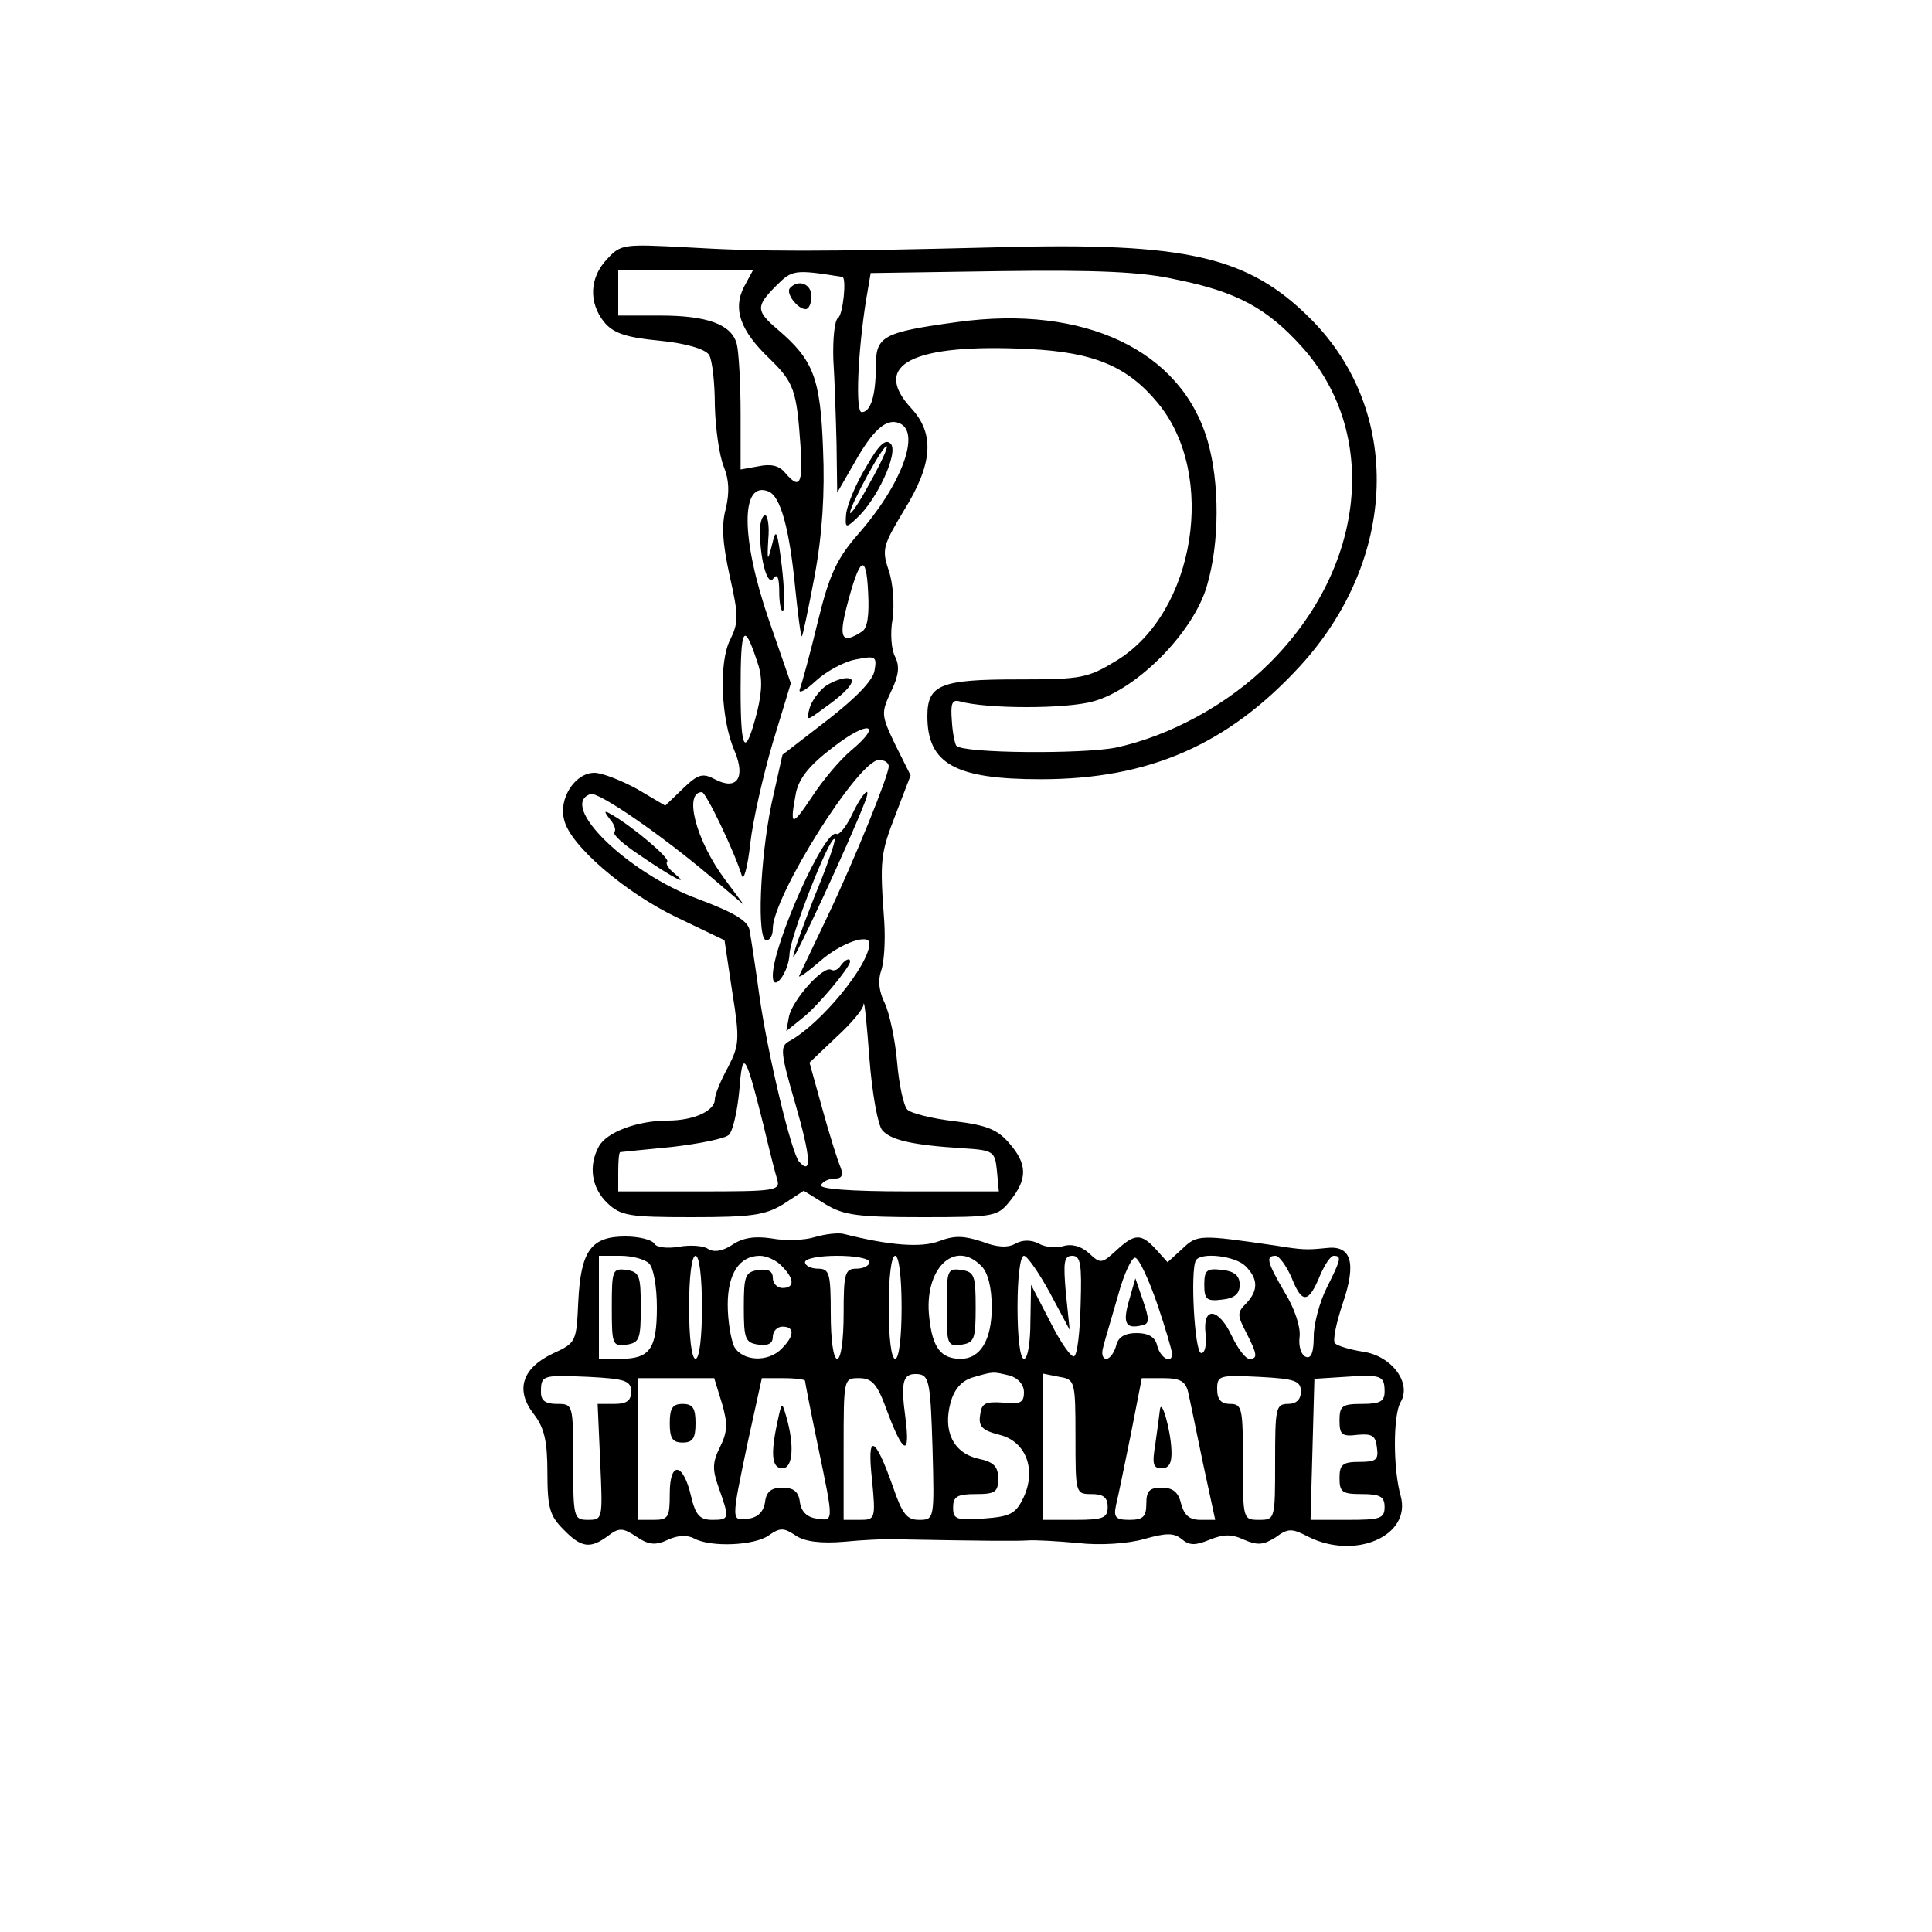 <?xml version="1.0" standalone="no"?>
<!DOCTYPE svg PUBLIC "-//W3C//DTD SVG 20010904//EN"
 "http://www.w3.org/TR/2001/REC-SVG-20010904/DTD/svg10.dtd">
<svg version="1.0" xmlns="http://www.w3.org/2000/svg"
 width="300pt" height="300pt" viewBox="0 0 300 300"
 preserveAspectRatio="xMidYMid meet">
<g transform="translate(0,300) scale(0.1,-0.1)"
fill="#000000" stroke="none">
<path d="M943 2598 c-28 -29 -29 -68 -5 -98 14 -17 33 -24 86 -29 41 -4 71
-13 77 -22 5 -8 9 -43 9 -79 1 -36 7 -78 14 -95 8 -20 9 -39 3 -65 -7 -25 -5
-54 6 -104 14 -62 14 -72 1 -99 -18 -34 -15 -124 7 -174 17 -41 3 -61 -31 -43
-19 10 -26 8 -49 -14 l-28 -27 -44 26 c-24 13 -54 25 -66 25 -30 0 -56 -40
-47 -73 9 -40 96 -114 176 -152 l73 -35 12 -80 c12 -75 11 -83 -7 -118 -11
-20 -20 -42 -20 -49 0 -18 -33 -33 -73 -33 -47 0 -95 -18 -107 -40 -17 -31
-11 -65 13 -88 21 -20 34 -22 131 -22 92 0 114 3 142 20 l32 21 34 -21 c28
-17 50 -20 150 -20 114 0 117 1 137 26 27 34 26 57 -2 89 -18 21 -35 28 -85
34 -34 4 -67 12 -73 18 -6 6 -13 39 -16 74 -3 35 -12 76 -19 91 -9 18 -11 35
-6 50 5 13 7 48 5 78 -7 95 -6 104 18 166 l23 60 -24 48 c-22 46 -22 49 -6 83
12 25 13 39 6 53 -6 11 -8 37 -4 59 3 21 1 55 -6 75 -11 33 -9 39 24 94 44 71
48 118 11 158 -63 68 2 101 183 92 101 -5 153 -27 200 -84 92 -111 58 -324
-63 -399 -46 -28 -54 -30 -155 -30 -119 0 -140 -8 -140 -57 0 -74 43 -98 176
-98 169 0 291 54 403 176 152 166 159 396 16 539 -97 97 -192 119 -486 111
-279 -7 -367 -7 -484 0 -96 5 -101 5 -122 -18z m212 -44 c-17 -34 -6 -67 40
-111 38 -37 42 -49 48 -135 4 -60 -1 -69 -24 -42 -9 11 -22 14 -41 10 l-28 -5
0 87 c0 48 -3 97 -6 108 -8 30 -45 44 -119 44 l-65 0 0 35 0 35 104 0 105 0
-14 -26z m153 16 c7 -1 1 -60 -7 -64 -5 -4 -8 -32 -7 -64 2 -31 4 -91 5 -132
l1 -75 26 45 c29 52 50 71 70 63 35 -13 4 -96 -64 -173 -32 -37 -44 -61 -62
-135 -12 -50 -25 -97 -28 -105 -3 -8 8 -3 24 12 16 15 45 31 63 34 30 6 33 5
29 -17 -2 -15 -28 -42 -73 -77 l-70 -54 -17 -76 c-18 -87 -23 -212 -8 -212 6
0 10 8 10 18 0 50 133 262 165 262 8 0 15 -4 15 -10 0 -14 -53 -145 -96 -235
-21 -44 -40 -84 -43 -90 -2 -5 12 5 33 23 32 28 76 43 76 27 0 -33 -75 -125
-125 -152 -14 -8 -13 -18 10 -97 24 -83 26 -112 6 -90 -12 13 -49 167 -62 259
-6 44 -13 89 -15 100 -2 15 -24 28 -80 49 -109 40 -218 146 -167 163 12 4 108
-62 185 -127 l53 -45 -29 39 c-45 60 -65 136 -36 136 6 0 50 -91 62 -130 3 -8
9 14 13 50 4 36 20 106 35 157 l28 92 -34 98 c-44 128 -44 217 -1 200 19 -7
33 -58 42 -152 4 -38 8 -71 10 -73 1 -2 10 41 20 94 12 65 16 129 13 197 -4
110 -15 138 -70 185 -34 29 -35 36 -3 68 25 25 28 26 103 14z m518 -4 c95 -19
142 -45 196 -105 120 -134 99 -342 -51 -491 -63 -63 -154 -113 -239 -131 -51
-10 -236 -9 -247 3 -2 2 -6 20 -7 39 -2 26 0 33 12 30 42 -12 166 -12 208 0
68 19 155 107 176 179 20 67 20 161 1 226 -41 140 -191 211 -388 184 -117 -16
-127 -22 -127 -69 0 -45 -8 -71 -22 -71 -10 0 -6 94 7 175 l7 41 201 3 c150 2
221 -1 273 -13z m-488 -547 c-31 -20 -36 -10 -23 40 20 77 30 83 33 22 2 -37
-1 -57 -10 -62z m-163 -44 c9 -25 9 -45 1 -79 -19 -74 -26 -65 -26 34 0 96 5
105 25 45z m147 -140 c-17 -14 -44 -46 -61 -72 -32 -48 -35 -47 -25 6 5 23 21
43 58 71 54 42 78 37 28 -5z m48 -590 c13 -15 45 -23 125 -28 48 -3 50 -5 53
-35 l3 -32 -141 0 c-92 0 -139 4 -135 10 3 6 13 10 22 10 10 0 13 5 8 18 -4 9
-17 50 -28 90 l-20 72 41 39 c23 21 43 44 43 52 1 8 5 -30 9 -84 4 -53 13
-104 20 -112z m-185 10 c9 -38 19 -78 22 -87 5 -17 -5 -18 -121 -18 l-126 0 0
30 c0 17 1 30 3 31 1 0 37 4 80 8 43 5 83 13 89 19 6 6 13 37 16 69 5 64 9 60
37 -52z"/>
<path d="M1227 2553 c-8 -7 11 -33 24 -33 5 0 9 9 9 20 0 19 -20 27 -33 13z"/>
<path d="M1345 2275 c-16 -26 -29 -58 -31 -72 -2 -23 -1 -24 16 -8 32 29 66
103 53 116 -8 8 -18 -1 -38 -36z m5 -26 c-16 -30 -30 -50 -30 -45 0 11 52 107
57 103 2 -2 -10 -28 -27 -58z"/>
<path d="M1180 2176 c0 -45 12 -88 21 -74 6 8 9 1 9 -21 0 -19 3 -32 6 -29 3
3 2 34 -2 69 -7 56 -9 60 -15 34 -7 -28 -8 -27 -6 8 2 20 -1 37 -5 37 -4 0 -8
-11 -8 -24z"/>
<path d="M1281 1934 c-10 -8 -21 -23 -24 -34 -5 -20 -5 -20 22 0 40 28 54 47
36 47 -9 0 -24 -6 -34 -13z"/>
<path d="M1323 1735 c-9 -19 -20 -32 -24 -30 -17 11 -99 -171 -99 -220 0 -28
25 5 26 34 1 27 63 185 70 178 2 -2 -12 -43 -32 -91 -19 -49 -34 -90 -32 -92
3 -2 85 174 110 238 13 32 -2 19 -19 -17z"/>
<path d="M947 1728 c7 -8 10 -17 7 -20 -3 -4 14 -19 38 -35 51 -35 81 -51 56
-30 -10 8 -15 16 -12 19 5 5 -53 54 -86 73 -12 7 -13 6 -3 -7z"/>
<path d="M1305 1500 c-4 -6 -10 -8 -14 -6 -12 8 -61 -47 -66 -73 l-4 -22 26
21 c22 17 73 78 73 87 0 7 -9 2 -15 -7z"/>
<path d="M1265 1079 c-16 -5 -46 -6 -67 -2 -26 4 -45 1 -61 -10 -15 -10 -29
-12 -38 -6 -8 5 -28 6 -45 3 -18 -3 -35 -1 -38 5 -4 6 -24 11 -45 11 -53 0
-69 -22 -73 -100 -3 -64 -3 -65 -40 -82 -48 -23 -58 -57 -29 -94 16 -21 21
-41 21 -91 0 -55 4 -67 25 -88 28 -29 42 -30 69 -10 17 13 23 13 44 -1 19 -13
30 -14 49 -5 15 7 30 8 41 2 26 -14 94 -11 116 5 17 12 23 12 41 0 14 -10 40
-13 76 -10 30 3 61 4 69 4 158 -3 198 -3 215 -2 11 1 46 -1 79 -4 34 -4 77 -1
102 6 35 10 47 10 59 0 12 -10 21 -10 43 -1 22 9 35 9 54 0 21 -9 30 -8 49 4
19 14 25 14 50 1 73 -37 161 1 144 63 -12 42 -12 126 0 146 17 29 -13 71 -58
78 -20 3 -40 9 -44 13 -4 4 2 32 12 62 22 64 13 91 -26 86 -30 -3 -36 -3 -79
4 -117 17 -121 17 -144 -5 l-23 -21 -18 20 c-23 25 -33 25 -62 -2 -22 -20 -24
-21 -42 -4 -12 11 -27 15 -40 11 -11 -3 -28 -2 -38 4 -12 6 -25 6 -36 0 -12
-7 -29 -6 -52 3 -28 9 -42 10 -66 1 -28 -11 -78 -7 -149 11 -8 2 -28 0 -45 -5z
m-257 -41 c7 -7 12 -37 12 -68 0 -65 -11 -80 -57 -80 l-33 0 0 80 0 80 33 0
c18 0 38 -5 45 -12z m82 -68 c0 -47 -4 -80 -10 -80 -6 0 -10 33 -10 80 0 47 4
80 10 80 6 0 10 -33 10 -80z m124 64 c20 -20 20 -34 1 -34 -8 0 -15 7 -15 16
0 10 -7 14 -22 12 -21 -3 -23 -9 -23 -58 0 -49 2 -55 23 -58 15 -2 22 2 22 12
0 9 7 16 15 16 19 0 19 -14 -1 -34 -21 -22 -61 -20 -74 3 -5 11 -10 40 -10 65
0 48 18 76 50 76 10 0 26 -7 34 -16z m136 6 c0 -5 -9 -10 -20 -10 -18 0 -20
-7 -20 -70 0 -40 -4 -70 -10 -70 -6 0 -10 30 -10 70 0 63 -2 70 -20 70 -11 0
-20 5 -20 10 0 6 23 10 50 10 28 0 50 -4 50 -10z m50 -70 c0 -47 -4 -80 -10
-80 -6 0 -10 33 -10 80 0 47 4 80 10 80 6 0 10 -33 10 -80z m124 64 c10 -10
16 -33 16 -64 0 -51 -18 -80 -48 -80 -31 0 -44 17 -49 64 -9 75 39 123 81 80z
m106 -41 l31 -58 -6 58 c-4 47 -3 57 10 57 13 0 15 -13 13 -76 -1 -41 -5 -77
-10 -80 -4 -3 -21 21 -37 53 l-30 58 -1 -57 c0 -32 -4 -58 -10 -58 -6 0 -10
33 -10 80 0 46 4 80 10 80 5 0 23 -26 40 -57z m167 -18 c13 -38 23 -73 23 -77
0 -17 -18 -7 -23 12 -3 14 -14 20 -32 20 -18 0 -29 -6 -32 -20 -3 -11 -10 -20
-15 -20 -6 0 -8 8 -5 18 2 9 13 45 23 80 9 34 22 61 27 59 6 -2 21 -34 34 -72z
m137 59 c20 -20 20 -38 1 -58 -14 -14 -14 -18 0 -45 18 -35 18 -41 5 -41 -6 0
-18 16 -27 35 -21 45 -46 47 -41 4 2 -17 -1 -31 -7 -30 -10 1 -17 128 -8 144
8 13 61 7 77 -9z m72 -19 c16 -40 26 -39 44 5 7 16 16 30 21 30 13 0 11 -6
-11 -50 -11 -22 -20 -56 -20 -75 0 -25 -4 -35 -12 -32 -7 2 -12 16 -10 31 2
15 -8 45 -23 69 -28 48 -30 57 -14 57 5 0 17 -16 25 -35z m-1026 -176 c0 -14
-7 -19 -26 -19 l-26 0 4 -90 c4 -89 4 -90 -19 -90 -22 0 -23 3 -23 90 0 89 0
90 -25 90 -18 0 -25 5 -25 18 0 27 2 27 74 24 57 -3 66 -6 66 -23z m468 -87
c3 -111 3 -112 -21 -112 -19 0 -26 9 -41 53 -28 79 -40 82 -32 10 6 -62 5 -63
-19 -63 l-25 0 0 110 c0 110 0 110 24 110 20 0 28 -9 42 -47 26 -71 38 -77 30
-15 -8 59 -4 71 22 68 15 -3 17 -17 20 -114z m120 112 c13 -4 22 -14 22 -26 0
-16 -6 -19 -32 -16 -28 2 -34 -1 -36 -19 -3 -18 3 -24 30 -31 41 -10 58 -54
37 -98 -12 -25 -21 -29 -62 -32 -42 -3 -47 -1 -47 17 0 17 6 21 35 21 30 0 35
3 35 24 0 19 -7 26 -31 31 -39 9 -55 43 -43 87 6 22 18 34 34 39 34 10 32 9
58 3z m102 -95 c0 -88 0 -89 25 -89 18 0 25 -5 25 -20 0 -17 -7 -20 -50 -20
l-50 0 0 114 0 113 25 -5 c24 -4 25 -6 25 -93z m350 70 c0 -12 -7 -19 -20 -19
-19 0 -20 -7 -20 -90 0 -89 0 -90 -25 -90 -25 0 -25 1 -25 90 0 83 -1 90 -20
90 -14 0 -20 7 -20 23 0 21 3 22 65 19 56 -3 65 -6 65 -23z m130 0 c0 -15 -7
-19 -35 -19 -31 0 -35 -3 -35 -26 0 -22 4 -25 28 -22 22 2 28 -1 30 -19 3 -20
-1 -23 -27 -23 -26 0 -31 -4 -31 -25 0 -22 4 -25 35 -25 28 0 35 -4 35 -20 0
-18 -7 -20 -57 -20 l-58 0 3 109 3 110 47 3 c57 4 62 2 62 -23z m-1029 -18 c9
-31 9 -44 -3 -68 -12 -24 -12 -35 -2 -63 17 -48 17 -50 -10 -50 -19 0 -26 7
-33 37 -12 52 -33 55 -33 4 0 -37 -2 -41 -25 -41 l-25 0 0 110 0 110 60 0 59
0 12 -39z m129 35 c0 -2 9 -48 20 -101 25 -120 25 -117 -2 -113 -15 2 -24 11
-26 26 -2 16 -10 22 -27 22 -17 0 -25 -6 -27 -22 -2 -15 -11 -24 -25 -26 -28
-4 -28 -6 -2 118 l22 100 33 0 c19 0 34 -2 34 -4z m595 -18 c3 -13 13 -62 23
-110 l19 -88 -23 0 c-17 0 -25 7 -30 25 -4 18 -13 25 -30 25 -19 0 -24 -5 -24
-25 0 -20 -5 -25 -26 -25 -22 0 -25 4 -21 23 3 12 13 61 23 110 l17 87 33 0
c27 0 35 -5 39 -22z"/>
<path d="M950 970 c0 -58 1 -61 23 -58 20 3 22 9 22 58 0 49 -2 55 -22 58 -22
3 -23 0 -23 -58z"/>
<path d="M1470 970 c0 -58 1 -61 23 -58 20 3 22 9 22 58 0 49 -2 55 -22 58
-22 3 -23 0 -23 -58z"/>
<path d="M1753 980 c-10 -35 -5 -44 20 -38 12 2 12 9 2 38 l-12 35 -10 -35z"/>
<path d="M1870 1005 c0 -23 4 -26 28 -23 19 2 27 9 27 23 0 14 -8 21 -27 23
-24 3 -28 0 -28 -23z"/>
<path d="M1040 790 c0 -23 4 -30 20 -30 16 0 20 7 20 30 0 23 -4 30 -20 30
-16 0 -20 -7 -20 -30z"/>
<path d="M1207 791 c-11 -51 -8 -71 8 -71 16 0 19 35 6 80 -7 24 -7 24 -14 -9z"/>
<path d="M1801 810 c-1 -8 -4 -32 -7 -52 -5 -31 -4 -38 10 -38 11 0 16 8 15
28 -1 31 -16 84 -18 62z"/>
</g>
</svg>
